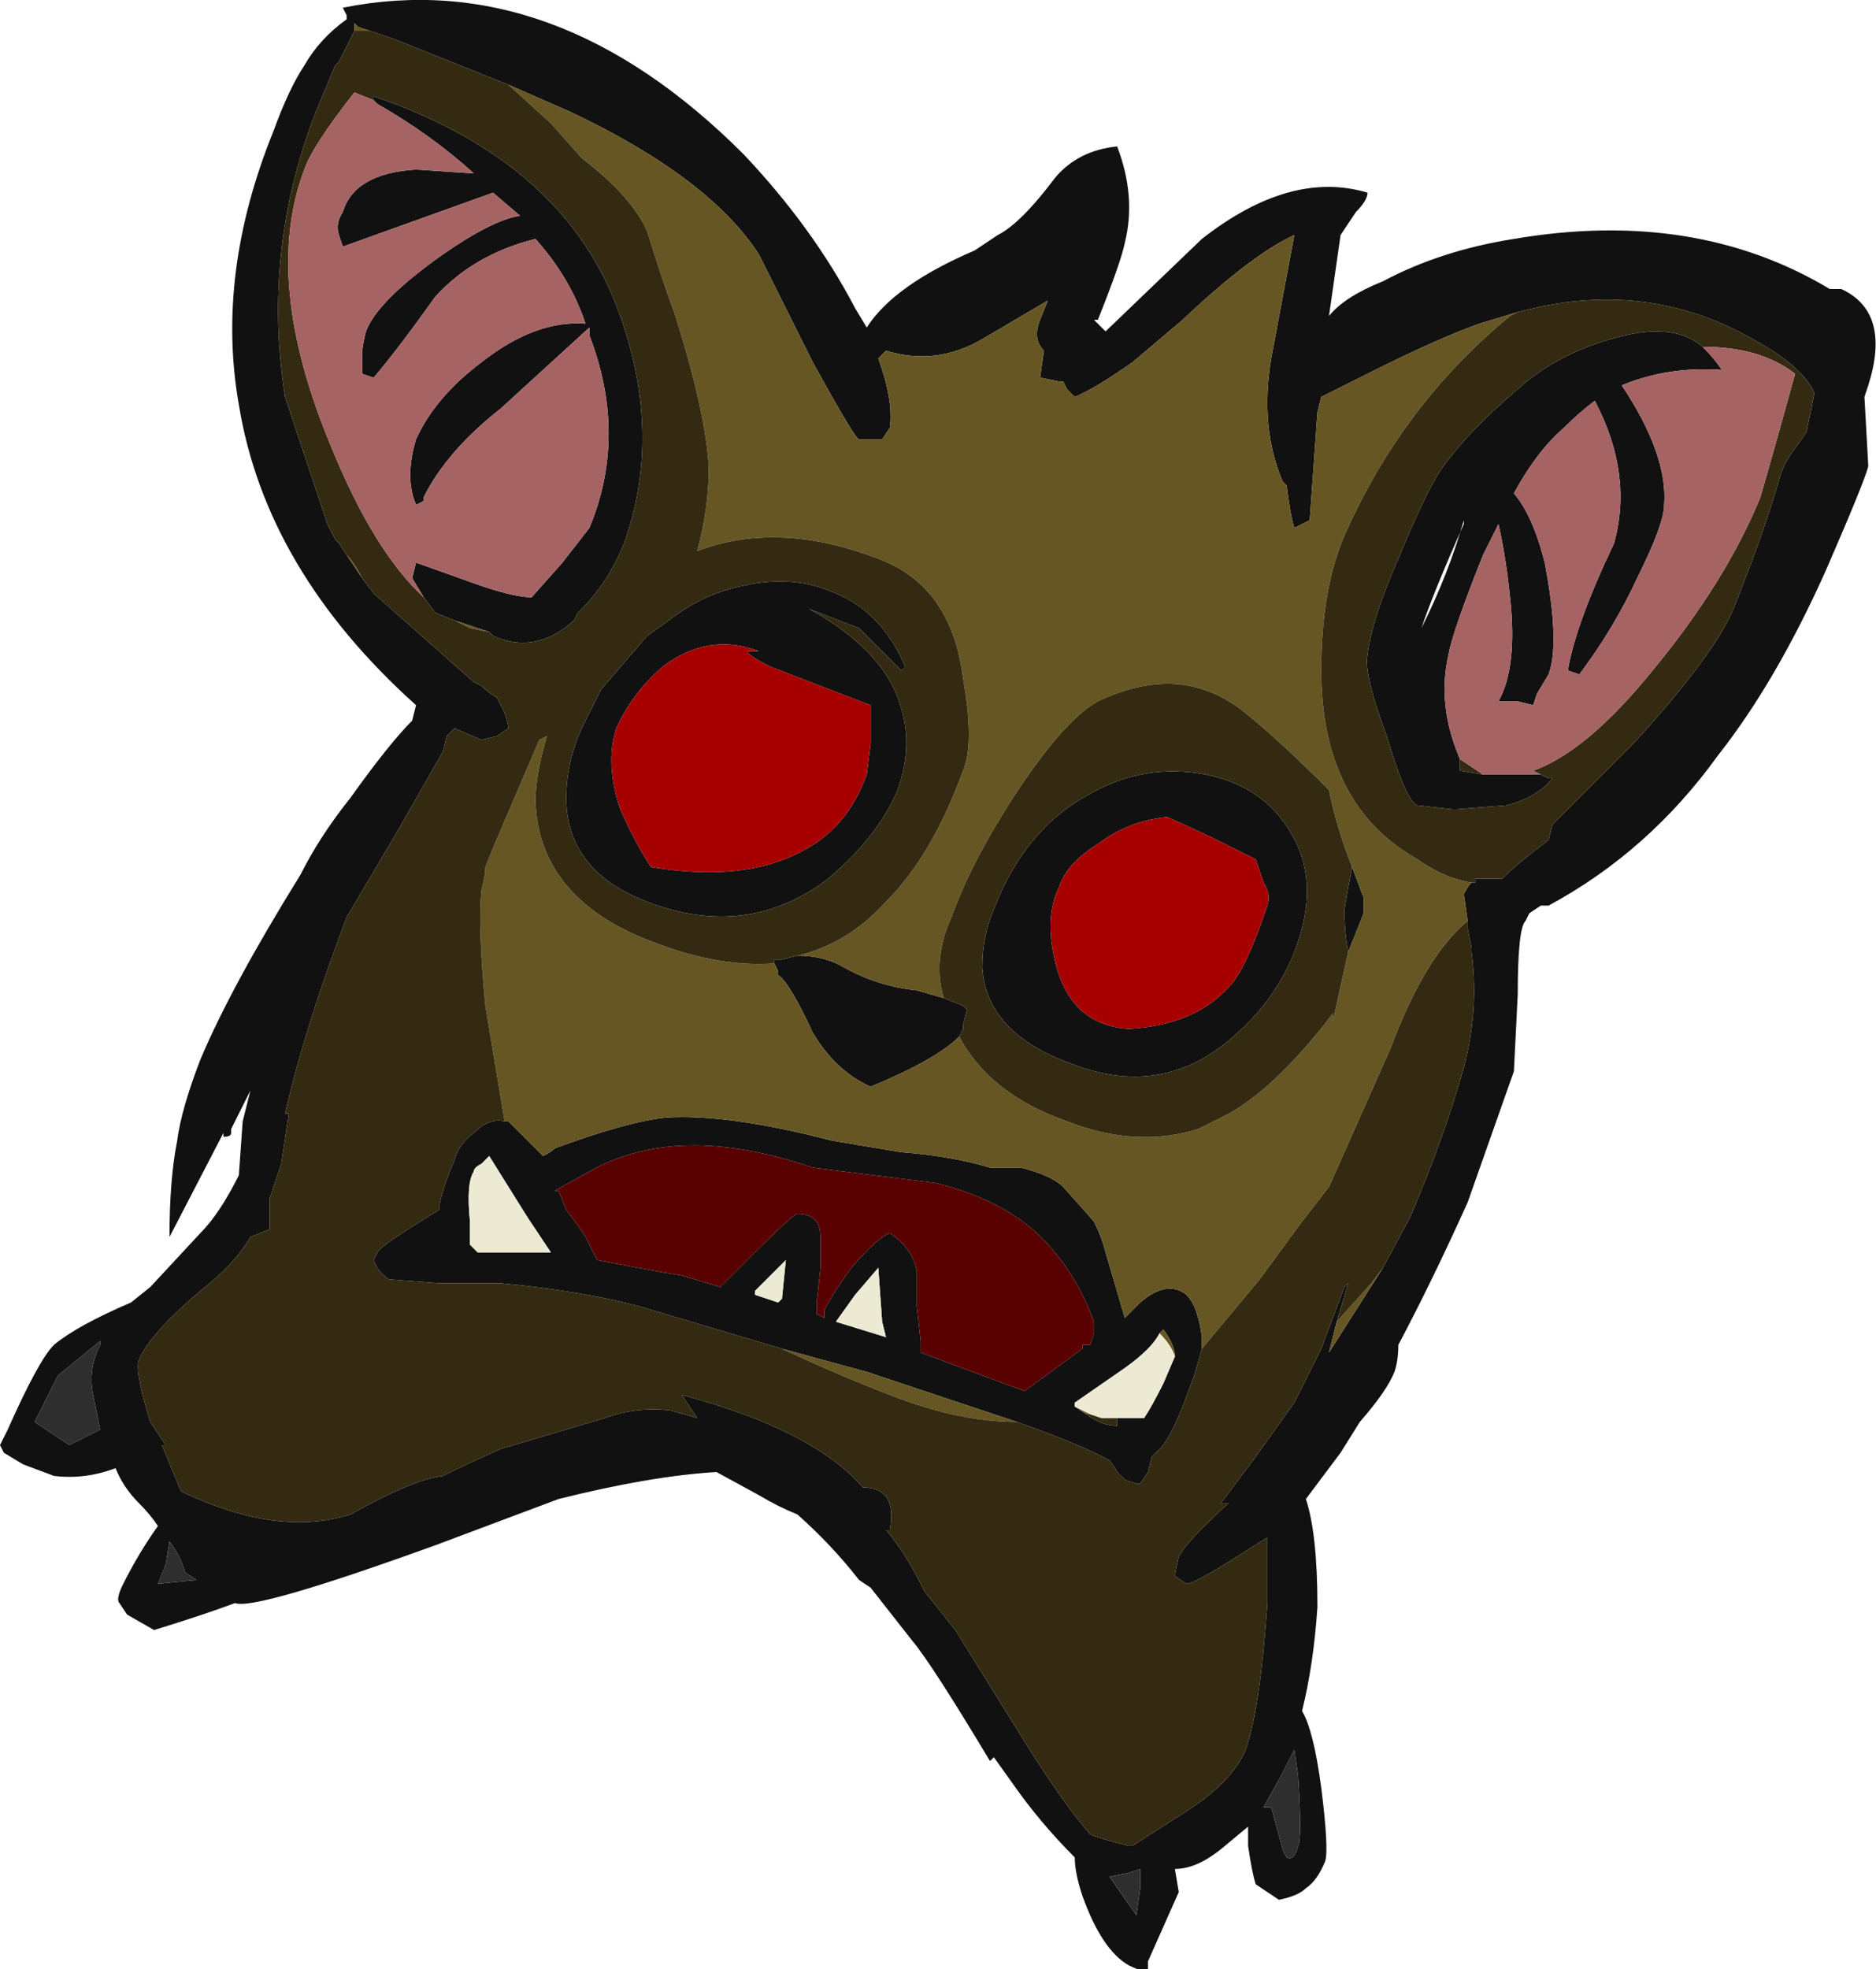<?xml version="1.0" encoding="UTF-8" standalone="no"?>
<svg xmlns:ffdec="https://www.free-decompiler.com/flash" xmlns:xlink="http://www.w3.org/1999/xlink" ffdec:objectType="frame" height="178.85px" width="170.45px" xmlns="http://www.w3.org/2000/svg">
  <g transform="matrix(1.0, 0.0, 0.0, 1.0, 40.95, 30.1)">
    <use ffdec:characterId="112" height="25.55" transform="matrix(7.0, 0.0, 0.0, 7.0, -40.95, -30.1)" width="24.35" xlink:href="#shape0"/>
  </g>
  <defs>
    <g id="shape0" transform="matrix(1.0, 0.0, 0.0, 1.0, 5.85, 4.3)">
      <path d="M4.5 8.1 Q4.85 8.1 5.1 8.25 5.55 8.5 6.05 8.55 L6.4 8.65 6.65 8.75 6.7 8.8 6.65 9.0 6.65 9.05 6.6 9.15 Q6.3 9.45 5.45 9.8 5.0 9.6 4.7 9.1 4.4 8.45 4.25 8.35 L4.25 8.3 4.2 8.2 4.2 8.15 4.3 8.15 4.5 8.1 M11.7 6.95 L11.85 7.35 11.85 7.55 11.65 8.05 Q11.6 7.8 11.6 7.5 11.65 7.2 11.7 6.95 M0.7 10.25 L0.75 10.25 1.2 10.7 Q1.3 10.65 1.35 10.6 2.3 10.25 2.8 10.2 3.6 10.15 4.95 10.5 L5.85 10.65 Q6.5 10.7 7.0 10.85 L7.4 10.85 Q7.8 10.95 7.95 11.1 L8.35 11.55 Q8.45 11.75 8.5 11.95 L8.75 12.8 8.95 12.6 Q9.3 12.3 9.55 12.5 9.7 12.65 9.75 13.05 L9.75 13.2 9.65 13.55 9.5 13.95 Q9.3 14.45 9.15 14.55 L9.1 14.6 9.05 14.8 8.95 14.95 8.9 14.95 8.75 14.9 8.65 14.8 Q8.6 14.7 8.55 14.65 8.2 14.45 7.35 14.15 L5.4 13.5 4.3 13.2 2.45 12.65 Q1.7 12.45 0.65 12.35 L-0.15 12.35 -0.8 12.3 Q-0.95 12.2 -1.0 12.05 L-0.95 11.95 Q-0.9 11.85 -0.15 11.4 L-0.15 11.35 Q-0.1 11.1 0.05 10.75 0.1 10.55 0.3 10.4 0.5 10.2 0.7 10.25 M13.2 7.65 L13.15 7.3 Q13.2 7.2 13.25 7.15 L13.3 7.15 13.3 7.1 13.65 7.1 Q13.85 6.9 14.25 6.6 L14.3 6.4 Q14.35 6.35 15.35 5.35 16.4 4.2 16.65 3.6 17.05 2.6 17.25 1.9 17.3 1.7 17.5 1.45 L17.6 1.3 17.7 0.8 Q17.55 0.45 16.9 0.1 15.5 -0.7 13.85 -0.25 L13.35 -0.1 Q12.8 0.1 12.0 0.5 L11.3 0.85 11.25 1.05 11.15 2.45 Q11.05 2.5 10.95 2.55 10.9 2.4 10.85 2.0 L10.8 1.95 Q10.5 1.25 10.65 0.35 L10.95 -1.25 Q10.4 -1.0 9.5 -0.15 L8.85 0.4 Q8.35 0.75 8.1 0.85 L8.0 0.75 7.95 0.65 7.9 0.65 7.65 0.6 7.7 0.25 Q7.55 0.1 7.65 -0.15 L7.75 -0.4 6.9 0.1 Q6.3 0.45 5.65 0.25 L5.55 0.35 Q5.75 0.9 5.7 1.25 L5.6 1.4 5.3 1.4 Q5.25 1.4 4.7 0.4 L4.0 -1.0 Q3.35 -2.0 1.55 -2.85 L0.75 -3.2 -0.75 -3.8 -1.05 -3.9 -1.2 -3.95 -1.25 -4.0 -1.25 -3.9 -1.45 -3.5 -1.5 -3.45 -1.75 -2.85 Q-2.45 -1.05 -2.15 0.85 L-1.6 2.5 -1.5 2.7 -1.45 2.75 -1.15 3.2 -1.0 3.4 0.3 4.55 0.4 4.6 Q0.5 4.7 0.6 4.75 L0.7 4.95 Q0.75 5.1 0.75 5.15 L0.6 5.25 0.4 5.3 0.05 5.15 -0.05 5.25 -0.1 5.45 -0.7 6.5 -1.35 7.6 Q-1.9 9.05 -2.15 10.15 L-2.1 10.15 -2.2 10.8 -2.35 11.25 -2.35 11.65 -2.6 11.75 Q-2.8 12.1 -3.25 12.45 -3.9 13.0 -4.05 13.35 -4.1 13.5 -3.9 14.15 L-3.7 14.45 -3.75 14.45 -3.5 15.05 Q-2.25 15.65 -1.3 15.35 -0.5 14.9 -0.1 14.85 0.2 14.7 0.65 14.5 L2.0 14.1 Q2.4 13.95 2.85 14.0 L3.2 14.1 3.0 13.8 Q4.7 14.25 5.35 15.0 5.8 15.0 5.7 15.55 L5.65 15.55 Q5.9 15.85 6.1 16.25 L6.15 16.35 6.55 16.85 7.45 18.3 Q7.95 19.1 8.3 19.5 8.4 19.55 8.8 19.65 L8.85 19.65 9.55 19.2 Q10.1 18.85 10.3 18.45 10.5 17.95 10.6 16.5 L10.6 15.65 10.2 15.9 Q9.65 16.25 9.55 16.25 L9.4 16.15 Q9.4 16.1 9.45 15.9 9.55 15.7 10.1 15.2 L10.0 15.2 10.45 14.6 10.95 13.9 11.3 13.2 11.6 12.4 11.65 12.35 11.5 12.85 11.4 13.25 12.1 12.15 12.45 11.5 Q12.9 10.45 13.15 9.55 13.35 8.8 13.25 8.05 L13.25 8.0 13.2 7.75 13.2 7.65 M-0.35 3.45 L-0.5 3.2 -0.45 3.0 0.25 3.25 Q0.8 3.45 1.05 3.45 L1.45 3.0 1.8 2.55 Q2.3 1.35 1.8 0.05 L1.8 -0.05 0.65 1.0 Q-0.05 1.55 -0.35 2.15 L-0.35 2.2 -0.45 2.25 Q-0.6 1.9 -0.45 1.4 -0.2 0.85 0.4 0.4 1.1 -0.15 1.75 -0.1 1.55 -0.7 1.1 -1.2 0.3 -1.0 -0.2 -0.45 -0.7 0.25 -1.0 0.6 L-1.15 0.55 -1.15 0.3 Q-1.15 0.2 -1.1 0.0 -0.95 -0.4 -0.1 -1.0 0.55 -1.45 0.9 -1.5 L0.55 -1.8 -1.4 -1.1 -1.45 -1.25 Q-1.5 -1.4 -1.4 -1.55 -1.25 -2.05 -0.45 -2.1 L0.3 -2.05 Q-0.25 -2.55 -0.95 -2.95 L-1.0 -3.0 -1.0 -3.05 Q1.5 -2.2 2.2 -0.2 2.75 1.35 2.25 2.75 2.05 3.25 1.7 3.6 L1.65 3.65 1.6 3.75 Q1.1 4.2 0.55 3.95 L0.5 3.9 0.05 3.75 -0.2 3.65 -0.35 3.45 M5.25 -0.3 L5.4 -0.05 Q5.75 -0.6 6.8 -1.05 L7.1 -1.25 Q7.4 -1.4 7.85 -2.0 8.15 -2.35 8.65 -2.4 8.9 -1.75 8.75 -1.15 8.7 -0.9 8.4 -0.15 L8.35 -0.15 8.5 0.0 9.75 -1.2 Q10.9 -2.1 11.9 -1.8 11.9 -1.7 11.75 -1.55 L11.55 -1.25 11.4 -0.2 Q11.6 -0.45 12.1 -0.65 12.85 -1.05 13.8 -1.2 16.15 -1.6 17.9 -0.55 L18.05 -0.55 Q18.7 -0.25 18.4 0.7 L18.35 0.85 18.4 1.75 Q18.35 1.95 17.85 3.1 17.2 4.55 16.45 5.5 15.55 6.75 14.25 7.45 L14.15 7.45 14.0 7.55 13.95 7.65 Q13.85 7.75 13.85 8.6 L13.8 9.6 13.2 11.3 Q12.75 12.3 12.3 13.15 12.3 13.35 12.25 13.5 12.15 13.75 11.8 14.15 L11.55 14.55 11.1 15.15 Q11.25 15.6 11.25 16.55 11.2 17.3 11.05 17.9 11.2 18.15 11.3 18.9 11.4 19.7 11.35 19.85 11.25 20.1 11.1 20.2 11.0 20.3 10.75 20.35 L10.45 20.15 Q10.4 20.0 10.35 19.65 L10.35 19.4 10.05 19.65 Q9.7 19.95 9.4 19.95 L9.45 20.25 9.05 21.15 9.05 21.25 Q9.0 21.3 8.8 21.2 8.45 21.0 8.2 20.3 8.1 20.0 8.1 19.8 7.65 19.35 7.3 18.85 L7.05 18.5 7.0 18.55 Q6.25 17.3 6.0 17.0 L5.45 16.3 5.3 16.2 Q4.95 15.75 4.5 15.35 4.25 15.25 4.0 15.1 L3.45 14.8 Q2.6 14.85 1.4 15.15 L-0.2 15.75 Q-2.55 16.6 -2.8 16.5 -3.2 16.65 -3.85 16.85 L-4.2 16.65 -4.3 16.5 Q-4.35 16.45 -4.25 16.25 -4.05 15.85 -3.8 15.5 -3.9 15.35 -4.05 15.2 -4.25 15.0 -4.35 14.75 -4.75 14.9 -5.15 14.85 L-5.55 14.7 -5.8 14.55 -5.85 14.45 -5.75 14.25 Q-5.35 13.35 -5.15 13.15 -4.85 12.9 -4.15 12.6 L-3.9 12.4 -3.25 11.7 Q-3.0 11.45 -2.75 10.95 L-2.7 10.25 -2.6 9.85 -2.85 10.35 -2.85 10.4 Q-2.85 10.45 -2.95 10.45 L-2.95 10.4 -3.65 11.75 Q-3.65 11.0 -3.55 10.5 -3.5 10.1 -3.25 9.45 -2.85 8.5 -1.95 7.05 -1.7 6.55 -1.3 6.05 -0.8 5.35 -0.5 5.05 L-0.45 4.85 Q-2.4 3.1 -2.75 0.95 -3.05 -0.75 -2.3 -2.6 -2.1 -3.15 -1.9 -3.45 -1.7 -3.8 -1.35 -4.05 L-1.35 -4.1 -1.4 -4.2 Q1.35 -4.75 3.8 -2.3 4.7 -1.35 5.25 -0.3 M14.15 5.75 L14.25 5.8 14.3 5.8 Q14.1 6.05 13.7 6.15 L13.05 6.2 13.0 6.2 12.55 6.15 Q12.4 6.1 12.15 5.25 11.85 4.45 11.9 4.2 11.95 3.75 12.3 2.95 12.65 2.1 12.85 1.8 13.2 1.3 13.85 0.75 14.4 0.25 15.25 0.05 15.9 -0.1 16.25 0.2 16.4 0.35 16.5 0.5 15.8 0.45 15.2 0.7 15.8 1.6 15.75 2.25 15.75 2.5 15.4 3.2 15.1 3.85 14.65 4.45 L14.5 4.4 Q14.6 3.8 15.1 2.75 15.35 1.85 14.85 0.9 14.65 1.05 14.45 1.25 14.1 1.55 13.8 2.1 14.05 2.4 14.2 3.0 14.4 4.05 14.25 4.45 L14.1 4.7 14.05 4.85 13.85 4.8 13.6 4.8 Q13.85 4.35 13.75 3.45 13.7 2.95 13.6 2.5 L13.4 2.9 Q13.0 3.9 12.95 4.2 12.8 4.85 13.1 5.55 L13.1 5.7 13.4 5.75 14.15 5.75 M13.15 2.5 Q12.75 3.4 12.6 3.85 12.95 3.15 13.15 2.45 L13.15 2.5 M5.8 5.95 Q5.55 6.55 4.9 7.1 3.85 7.9 2.55 7.4 1.5 7.0 1.5 6.05 1.5 5.6 1.7 5.15 L1.95 4.65 2.55 3.95 2.9 3.7 Q3.3 3.4 3.8 3.3 4.45 3.15 5.0 3.4 5.6 3.65 5.9 4.35 L5.85 4.4 5.3 3.85 4.65 3.6 Q5.65 4.15 5.85 4.9 6.0 5.4 5.8 5.95 M10.9 6.5 Q11.3 7.15 10.95 8.05 10.7 8.7 10.1 9.2 9.2 9.95 8.05 9.5 6.95 9.1 6.9 8.25 6.9 7.85 7.05 7.5 7.45 6.45 8.3 6.0 9.0 5.6 9.8 5.75 10.55 5.9 10.9 6.5 M9.3 6.3 Q8.8 6.35 8.4 6.65 8.0 6.9 7.9 7.2 7.7 7.6 7.85 8.2 8.05 9.0 8.8 9.05 9.7 9.0 10.15 8.45 10.35 8.2 10.6 7.45 10.65 7.3 10.55 7.15 L10.45 6.85 10.05 6.65 Q9.75 6.5 9.3 6.3 M2.15 5.15 Q2.0 5.6 2.2 6.2 2.4 6.65 2.6 6.95 3.8 7.15 4.55 6.75 5.15 6.45 5.4 5.75 L5.45 5.35 Q5.45 4.9 5.45 4.85 L4.15 4.35 Q3.85 4.2 3.85 4.15 L4.0 4.15 Q3.35 3.9 2.75 4.35 2.35 4.7 2.15 5.15 M1.65 11.6 L1.75 11.75 1.9 12.05 2.7 12.2 3.0 12.25 3.5 12.4 3.95 11.95 Q4.45 11.45 4.5 11.45 4.8 11.45 4.8 11.75 L4.8 12.15 4.75 12.6 4.75 12.75 4.85 12.8 4.85 12.7 Q4.95 12.5 5.2 12.15 5.55 11.75 5.7 11.7 6.0 11.9 6.05 12.2 6.05 12.3 6.05 12.65 L6.1 13.1 6.1 13.25 7.45 13.75 8.2 13.2 8.2 13.15 8.3 13.15 8.35 13.0 8.35 12.85 Q8.15 12.3 7.8 11.9 7.3 11.3 6.3 11.05 L4.7 10.85 Q2.95 10.25 1.8 10.9 L1.35 11.15 1.4 11.15 1.5 11.4 1.65 11.6 M0.4 10.8 Q0.3 10.85 0.3 10.9 0.2 11.05 0.25 11.55 L0.25 11.85 0.35 11.95 1.3 11.95 1.0 11.5 0.5 10.7 0.4 10.8 M4.3 12.55 L4.35 12.05 Q4.3 12.1 3.95 12.45 L3.95 12.5 4.25 12.6 4.3 12.55 M5.65 13.05 L5.6 12.85 5.55 12.15 5.25 12.5 5.0 12.85 5.65 13.05 M8.65 14.1 L9.0 14.1 Q9.1 13.95 9.25 13.65 L9.4 13.3 Q9.4 13.15 9.25 12.95 L9.2 13.0 Q9.1 13.2 8.75 13.45 L8.1 13.9 8.1 13.95 8.25 14.05 Q8.45 14.2 8.65 14.2 L8.65 14.1 M10.8 18.7 L10.55 19.15 10.65 19.15 10.8 19.7 10.85 19.8 Q10.95 19.85 11.0 19.65 11.05 19.55 11.0 18.75 L10.95 18.4 10.8 18.7 M8.95 20.2 L8.95 19.95 8.8 20.0 8.55 20.05 8.9 20.55 8.95 20.2 M-5.1 13.55 L-5.4 14.15 -4.95 14.45 -4.55 14.25 -4.65 13.75 Q-4.7 13.45 -4.55 13.15 L-4.55 13.1 -5.1 13.55 M-3.3 16.2 L-3.45 16.1 Q-3.5 15.9 -3.65 15.7 L-3.7 16.0 -3.8 16.25 -3.3 16.2" fill="#111111" fill-rule="evenodd" stroke="none"/>
      <path d="M2.15 5.15 Q2.35 4.7 2.75 4.35 3.35 3.9 4.0 4.15 L3.85 4.15 Q3.85 4.2 4.15 4.35 L5.45 4.85 Q5.45 4.9 5.45 5.35 L5.4 5.75 Q5.15 6.45 4.55 6.75 3.8 7.15 2.6 6.95 2.4 6.65 2.2 6.2 2.0 5.6 2.15 5.15 M9.3 6.3 Q9.75 6.5 10.05 6.65 L10.45 6.85 10.55 7.15 Q10.65 7.3 10.6 7.45 10.35 8.2 10.15 8.45 9.7 9.0 8.8 9.05 8.05 9.0 7.85 8.2 7.7 7.6 7.9 7.2 8.0 6.9 8.4 6.65 8.8 6.35 9.3 6.3" fill="#a60000" fill-rule="evenodd" stroke="none"/>
      <path d="M4.5 8.1 Q5.15 7.95 5.65 7.4 6.25 6.8 6.65 5.7 6.8 5.35 6.65 4.5 6.5 3.3 5.55 2.95 4.25 2.45 3.2 2.85 3.35 2.3 3.35 1.75 3.3 1.0 2.9 -0.25 2.75 -0.65 2.55 -1.3 2.35 -1.75 1.7 -2.25 L1.3 -2.7 0.75 -3.2 1.55 -2.85 Q3.35 -2.0 4.0 -1.0 L4.7 0.4 Q5.25 1.4 5.3 1.4 L5.6 1.4 5.7 1.25 Q5.75 0.9 5.55 0.35 L5.65 0.25 Q6.3 0.45 6.9 0.1 L7.75 -0.4 7.65 -0.15 Q7.55 0.1 7.7 0.25 L7.65 0.6 7.9 0.65 7.95 0.65 8.0 0.75 8.1 0.85 Q8.35 0.75 8.85 0.4 L9.5 -0.15 Q10.4 -1.0 10.95 -1.25 L10.65 0.35 Q10.5 1.25 10.8 1.95 L10.85 2.0 Q10.9 2.4 10.95 2.55 11.05 2.5 11.15 2.45 L11.25 1.05 11.3 0.85 12.0 0.5 Q12.8 0.1 13.35 -0.1 L13.85 -0.25 13.75 -0.2 Q12.35 0.95 11.6 2.65 11.3 3.35 11.3 4.4 11.3 6.15 12.55 6.85 12.9 7.1 13.25 7.15 13.2 7.2 13.15 7.3 L13.2 7.65 Q12.65 8.1 12.2 9.3 L11.4 11.1 11.05 11.55 10.5 12.3 9.75 13.2 9.75 13.05 Q9.7 12.65 9.55 12.5 9.3 12.3 8.95 12.6 L8.75 12.8 8.5 11.95 Q8.45 11.75 8.35 11.55 L7.95 11.1 Q7.8 10.95 7.4 10.85 L7.0 10.85 Q6.5 10.7 5.85 10.65 L4.95 10.5 Q3.6 10.15 2.8 10.2 2.3 10.25 1.35 10.6 1.3 10.65 1.2 10.7 L0.75 10.25 0.7 10.25 0.45 8.75 Q0.35 7.7 0.4 7.25 0.45 7.05 0.45 6.95 L0.55 6.7 1.15 5.3 1.25 5.25 Q1.1 5.75 1.1 6.1 1.15 7.4 2.7 7.95 3.5 8.25 4.2 8.2 L4.25 8.3 4.25 8.35 Q4.4 8.45 4.7 9.1 5.0 9.6 5.45 9.8 6.3 9.45 6.6 9.15 7.0 9.9 8.0 10.25 8.9 10.6 9.7 10.35 L10.1 10.15 Q10.45 9.95 10.8 9.6 11.15 9.25 11.45 8.85 L11.45 8.95 11.65 8.05 11.85 7.55 11.85 7.35 11.7 6.95 Q11.5 6.45 11.4 5.95 10.7 5.25 10.25 4.9 9.45 4.3 8.4 4.8 7.95 5.05 7.3 6.05 6.75 6.9 6.5 7.6 6.25 8.15 6.4 8.65 L6.05 8.55 Q5.55 8.5 5.1 8.25 4.85 8.1 4.5 8.1 M-1.05 -3.9 L-1.25 -3.9 -1.25 -4.0 -1.2 -3.95 -1.05 -3.9 M-1.45 2.75 L-1.35 2.9 Q-1.25 3.0 -1.15 3.2 L-1.45 2.75 M11.5 12.85 L11.95 12.35 12.1 12.15 11.4 13.25 11.5 12.85 M0.05 3.75 L0.5 3.9 0.25 3.85 0.05 3.75 M4.3 13.2 L5.4 13.5 7.35 14.15 Q6.6 14.15 5.7 13.8 5.05 13.55 4.3 13.2 M8.1 13.9 L8.1 13.95 8.3 14.05 8.25 14.05 8.1 13.95 8.1 13.9 M9.4 13.3 Q9.35 13.15 9.2 13.0 L9.25 12.95 Q9.4 13.15 9.4 13.3" fill="#665623" fill-rule="evenodd" stroke="none"/>
      <path d="M0.75 -3.2 L1.3 -2.7 1.7 -2.25 Q2.35 -1.75 2.55 -1.3 2.75 -0.65 2.9 -0.25 3.3 1.0 3.35 1.75 3.35 2.3 3.2 2.85 4.25 2.45 5.55 2.95 6.5 3.3 6.65 4.5 6.8 5.35 6.65 5.7 6.25 6.8 5.65 7.4 5.15 7.95 4.5 8.1 L4.3 8.15 4.2 8.15 4.2 8.2 Q3.5 8.25 2.7 7.95 1.15 7.4 1.1 6.1 1.1 5.75 1.25 5.25 L1.15 5.3 0.55 6.7 0.45 6.95 Q0.45 7.05 0.4 7.25 0.35 7.7 0.45 8.75 L0.7 10.25 Q0.5 10.2 0.3 10.4 0.1 10.55 0.05 10.75 -0.1 11.1 -0.15 11.35 L-0.15 11.4 Q-0.9 11.85 -0.95 11.95 L-1.0 12.05 Q-0.95 12.2 -0.8 12.3 L-0.15 12.35 0.65 12.35 Q1.7 12.45 2.45 12.65 L4.3 13.2 Q5.05 13.55 5.7 13.8 6.6 14.15 7.35 14.15 8.2 14.45 8.55 14.65 8.6 14.7 8.65 14.8 L8.75 14.9 8.9 14.95 8.95 14.95 9.05 14.8 9.1 14.6 9.15 14.55 Q9.3 14.45 9.5 13.95 L9.65 13.55 9.75 13.2 10.5 12.3 11.05 11.55 11.4 11.1 12.2 9.3 Q12.65 8.1 13.2 7.65 L13.2 7.75 13.25 8.0 13.25 8.05 Q13.35 8.8 13.15 9.55 12.9 10.45 12.45 11.5 L12.1 12.15 11.95 12.35 11.5 12.85 11.65 12.35 11.6 12.4 11.3 13.2 10.95 13.9 10.45 14.6 10.0 15.2 10.1 15.2 Q9.55 15.7 9.45 15.9 9.4 16.1 9.4 16.15 L9.55 16.25 Q9.65 16.25 10.2 15.9 L10.6 15.65 10.6 16.5 Q10.5 17.95 10.3 18.45 10.1 18.85 9.55 19.2 L8.85 19.65 8.8 19.65 Q8.4 19.55 8.3 19.5 7.95 19.1 7.45 18.3 L6.55 16.85 6.15 16.35 6.1 16.25 Q5.9 15.85 5.65 15.55 L5.7 15.55 Q5.8 15.0 5.35 15.0 4.7 14.25 3.0 13.8 L3.2 14.1 2.85 14.0 Q2.4 13.95 2.0 14.1 L0.65 14.5 Q0.2 14.7 -0.1 14.85 -0.5 14.9 -1.3 15.35 -2.25 15.65 -3.5 15.05 L-3.75 14.45 -3.7 14.45 -3.9 14.15 Q-4.1 13.5 -4.05 13.35 -3.9 13.0 -3.25 12.45 -2.8 12.1 -2.6 11.75 L-2.35 11.65 -2.35 11.25 -2.2 10.8 -2.1 10.15 -2.15 10.15 Q-1.9 9.05 -1.35 7.6 L-0.7 6.5 -0.1 5.45 -0.05 5.25 0.05 5.15 0.4 5.3 0.6 5.25 0.75 5.15 Q0.75 5.1 0.7 4.95 L0.6 4.75 Q0.5 4.7 0.4 4.6 L0.3 4.55 -1.0 3.4 -1.15 3.2 Q-1.25 3.0 -1.35 2.9 L-1.45 2.75 -1.5 2.7 -1.6 2.5 -2.15 0.85 Q-2.45 -1.05 -1.75 -2.85 L-1.5 -3.45 -1.45 -3.5 -1.25 -3.9 -1.05 -3.9 -0.75 -3.8 0.75 -3.2 M6.4 8.65 Q6.25 8.15 6.5 7.6 6.75 6.9 7.3 6.05 7.95 5.05 8.4 4.8 9.45 4.3 10.25 4.9 10.7 5.25 11.4 5.95 11.5 6.45 11.7 6.95 11.65 7.2 11.6 7.5 11.6 7.8 11.65 8.05 L11.45 8.95 11.45 8.85 Q11.15 9.25 10.8 9.6 10.45 9.95 10.1 10.15 L9.7 10.35 Q8.9 10.6 8.0 10.25 7.0 9.9 6.6 9.15 L6.65 9.05 6.65 9.0 6.7 8.8 6.65 8.75 6.4 8.65 M13.25 7.15 Q12.9 7.1 12.55 6.85 11.3 6.15 11.3 4.4 11.3 3.35 11.6 2.65 12.35 0.95 13.75 -0.2 L13.85 -0.25 Q15.5 -0.7 16.9 0.1 17.55 0.45 17.7 0.8 L17.6 1.3 17.5 1.45 Q17.3 1.7 17.25 1.9 17.05 2.6 16.65 3.6 16.4 4.2 15.35 5.35 14.35 6.35 14.3 6.4 L14.25 6.6 Q13.85 6.9 13.65 7.1 L13.3 7.1 13.3 7.15 13.25 7.15 M-1.0 -3.0 L-1.25 -3.1 Q-1.8 -2.4 -1.9 -2.1 -2.45 -0.65 -1.55 1.5 -1.0 2.85 -0.35 3.45 L-0.2 3.65 0.05 3.75 0.25 3.85 0.5 3.9 0.55 3.95 Q1.1 4.2 1.6 3.75 L1.65 3.65 1.7 3.6 Q2.05 3.25 2.25 2.75 2.75 1.35 2.2 -0.2 1.5 -2.2 -1.0 -3.05 L-1.0 -3.0 M16.25 0.2 Q15.9 -0.1 15.25 0.05 14.4 0.25 13.85 0.75 13.2 1.3 12.85 1.8 12.65 2.1 12.3 2.95 11.95 3.75 11.9 4.2 11.85 4.45 12.15 5.25 12.4 6.1 12.55 6.15 L13.0 6.2 13.05 6.2 13.7 6.15 Q14.1 6.05 14.3 5.8 L14.25 5.8 14.15 5.75 14.05 5.7 Q14.75 5.45 15.6 4.4 16.55 3.25 17.0 2.15 L17.2 1.45 17.45 0.55 Q17.0 0.2 16.25 0.2 M13.4 5.75 L13.1 5.7 13.1 5.55 13.4 5.75 M10.9 6.5 Q10.55 5.9 9.8 5.75 9.0 5.6 8.3 6.0 7.45 6.45 7.05 7.5 6.9 7.85 6.9 8.25 6.95 9.1 8.05 9.5 9.2 9.95 10.1 9.2 10.7 8.7 10.95 8.05 11.3 7.15 10.9 6.5 M5.8 5.95 Q6.0 5.4 5.85 4.9 5.65 4.15 4.65 3.6 L5.3 3.85 5.85 4.4 5.9 4.35 Q5.6 3.65 5.0 3.4 4.45 3.15 3.8 3.3 3.3 3.4 2.9 3.7 L2.55 3.95 1.95 4.65 1.7 5.15 Q1.5 5.6 1.5 6.05 1.5 7.0 2.55 7.4 3.85 7.9 4.9 7.1 5.55 6.55 5.8 5.95 M8.3 14.05 L8.45 14.1 8.65 14.1 8.65 14.2 Q8.45 14.2 8.25 14.05 L8.3 14.05" fill="#332a11" fill-rule="evenodd" stroke="none"/>
      <path d="M8.95 20.2 L8.9 20.55 8.55 20.05 8.8 20.0 8.95 19.95 8.95 20.2 M10.8 18.7 L10.95 18.4 11.0 18.75 Q11.05 19.55 11.0 19.65 10.95 19.85 10.85 19.8 L10.8 19.7 10.65 19.15 10.55 19.15 10.8 18.7 M-3.3 16.2 L-3.8 16.25 -3.7 16.0 -3.65 15.7 Q-3.5 15.9 -3.45 16.1 L-3.3 16.2 M-5.1 13.55 L-4.55 13.1 -4.55 13.15 Q-4.7 13.45 -4.65 13.75 L-4.55 14.25 -4.95 14.45 -5.4 14.15 -5.1 13.55" fill="#2e2e2e" fill-rule="evenodd" stroke="none"/>
      <path d="M5.65 13.05 L5.0 12.85 5.25 12.5 5.55 12.15 5.6 12.85 5.65 13.05 M4.3 12.55 L4.25 12.6 3.95 12.5 3.95 12.45 Q4.3 12.1 4.35 12.05 L4.3 12.55 M0.4 10.8 L0.5 10.7 1.0 11.5 1.3 11.95 0.35 11.95 0.25 11.85 0.25 11.55 Q0.2 11.05 0.3 10.9 0.3 10.85 0.4 10.8 M8.3 14.05 L8.1 13.95 8.1 13.9 8.75 13.45 Q9.1 13.2 9.2 13.0 9.35 13.15 9.4 13.3 L9.25 13.65 Q9.1 13.95 9.0 14.1 L8.65 14.1 8.45 14.1 8.3 14.05" fill="#edead4" fill-rule="evenodd" stroke="none"/>
      <path d="M-1.0 -3.0 L-0.95 -2.95 Q-0.25 -2.55 0.3 -2.05 L-0.45 -2.1 Q-1.25 -2.05 -1.4 -1.55 -1.5 -1.4 -1.45 -1.25 L-1.4 -1.1 0.55 -1.8 0.9 -1.5 Q0.55 -1.45 -0.1 -1.0 -0.95 -0.4 -1.1 0.0 -1.15 0.2 -1.15 0.3 L-1.15 0.55 -1.0 0.6 Q-0.7 0.25 -0.2 -0.45 0.3 -1.0 1.1 -1.2 1.55 -0.7 1.75 -0.1 1.1 -0.15 0.4 0.4 -0.2 0.85 -0.45 1.4 -0.6 1.9 -0.45 2.25 L-0.35 2.2 -0.35 2.15 Q-0.05 1.55 0.65 1.0 L1.8 -0.05 1.8 0.05 Q2.3 1.35 1.8 2.55 L1.45 3.0 1.05 3.45 Q0.8 3.45 0.25 3.25 L-0.45 3.0 -0.5 3.2 -0.35 3.45 Q-1.0 2.85 -1.55 1.5 -2.45 -0.65 -1.9 -2.1 -1.8 -2.4 -1.25 -3.1 L-1.0 -3.0 M16.25 0.2 Q17.0 0.2 17.45 0.55 L17.2 1.45 17.0 2.15 Q16.55 3.25 15.6 4.4 14.75 5.45 14.05 5.7 L14.15 5.75 13.4 5.75 13.1 5.55 Q12.8 4.85 12.95 4.2 13.0 3.9 13.4 2.9 L13.6 2.5 Q13.7 2.95 13.75 3.45 13.85 4.35 13.6 4.8 L13.85 4.8 14.05 4.85 14.1 4.7 14.25 4.45 Q14.4 4.05 14.2 3.0 14.05 2.4 13.8 2.1 14.1 1.55 14.45 1.25 14.65 1.05 14.85 0.9 15.35 1.85 15.1 2.75 14.6 3.8 14.5 4.4 L14.65 4.45 Q15.1 3.85 15.4 3.2 15.75 2.5 15.75 2.25 15.8 1.6 15.2 0.7 15.8 0.45 16.5 0.5 16.4 0.35 16.25 0.2" fill="#a66363" fill-rule="evenodd" stroke="none"/>
      <path d="M1.65 11.6 L1.5 11.4 1.4 11.15 1.35 11.15 1.8 10.9 Q2.95 10.25 4.7 10.85 L6.3 11.05 Q7.3 11.3 7.8 11.9 8.15 12.3 8.35 12.85 L8.35 13.0 8.3 13.15 8.2 13.15 8.2 13.2 7.45 13.75 6.1 13.25 6.1 13.1 6.05 12.65 Q6.05 12.3 6.05 12.2 6.0 11.9 5.7 11.7 5.55 11.75 5.2 12.15 4.95 12.5 4.85 12.7 L4.85 12.8 4.75 12.75 4.75 12.6 4.8 12.15 4.8 11.75 Q4.8 11.45 4.5 11.45 4.45 11.45 3.95 11.95 L3.5 12.4 3.0 12.25 2.7 12.2 1.9 12.05 1.75 11.75 1.65 11.6" fill="#590000" fill-rule="evenodd" stroke="none"/>
    </g>
  </defs>
</svg>

